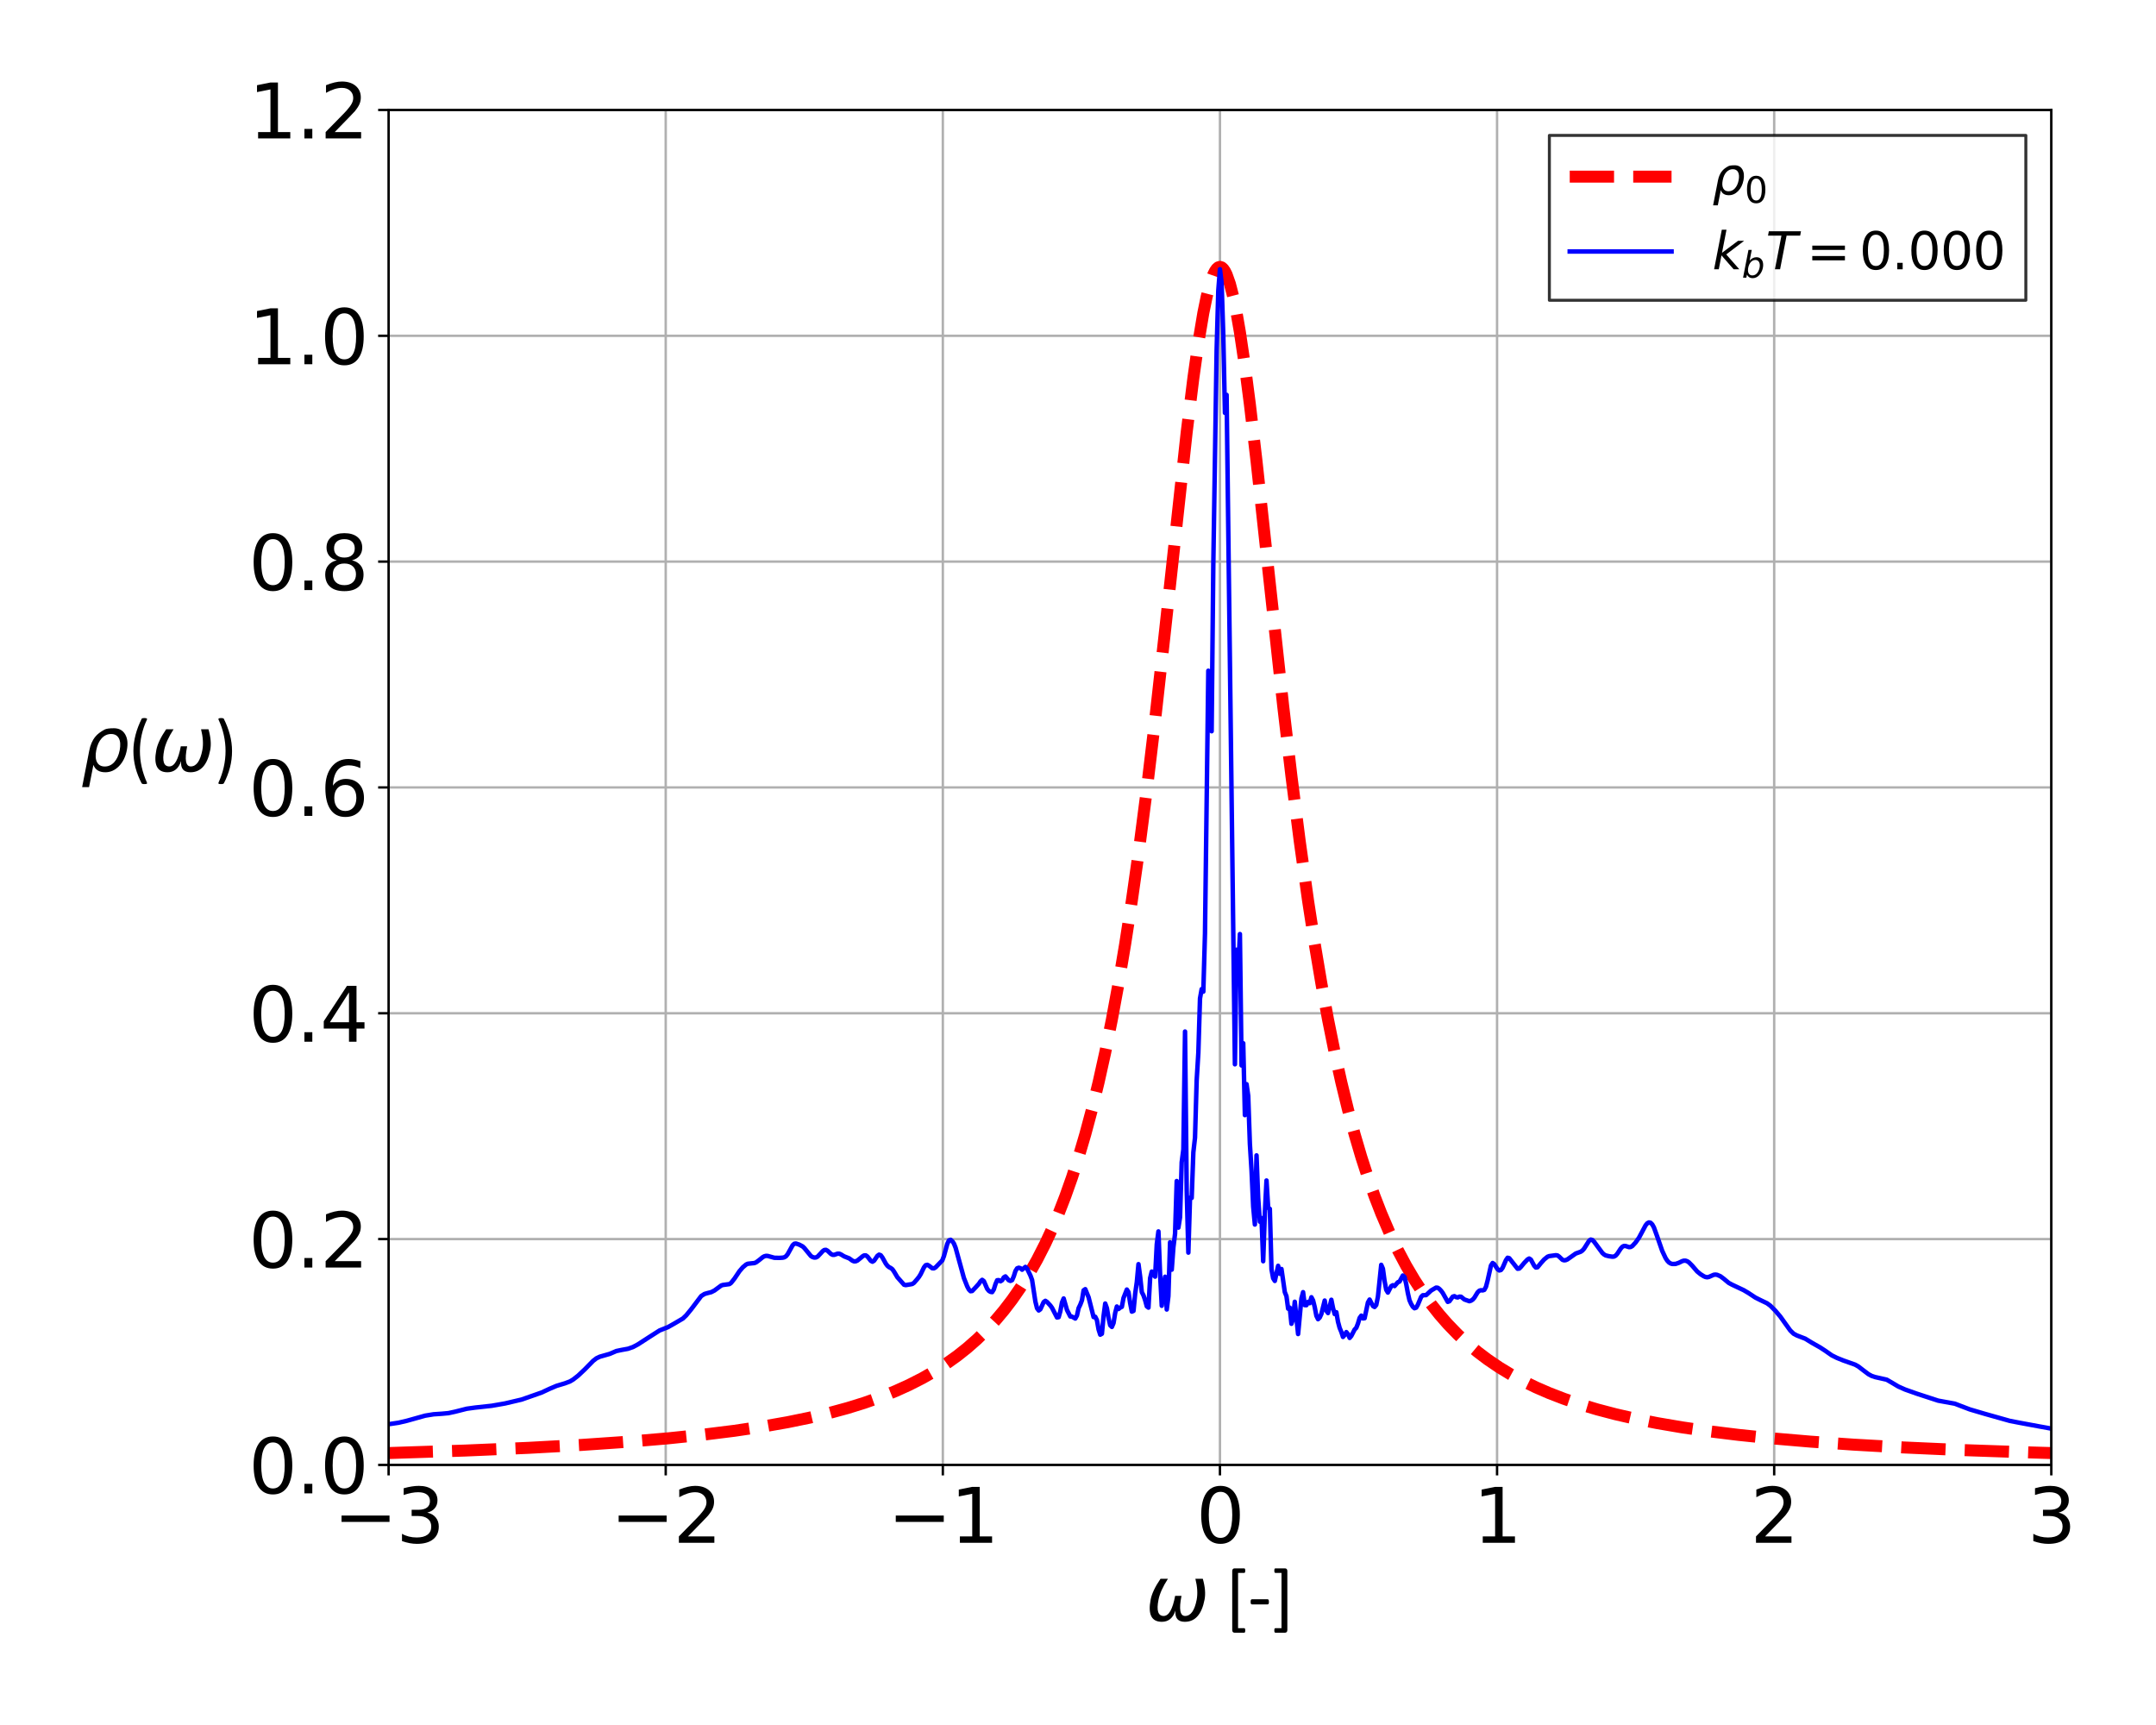 <?xml version="1.0" encoding="utf-8" standalone="no"?>
<!DOCTYPE svg PUBLIC "-//W3C//DTD SVG 1.1//EN"
  "http://www.w3.org/Graphics/SVG/1.1/DTD/svg11.dtd">
<svg xmlns:xlink="http://www.w3.org/1999/xlink" width="720pt" height="576pt" viewBox="0 0 720 576" xmlns="http://www.w3.org/2000/svg" version="1.1">
 <defs>
  <style type="text/css">*{stroke-linejoin: round; stroke-linecap: butt}</style>
 </defs>
 <g id="figure_1">
  <g id="patch_1">
   <path d="M 0 576 
L 720 576 
L 720 0 
L 0 0 
z
" style="fill: #ffffff"/>
  </g>
  <g id="axes_1">
   <g id="patch_2">
    <path d="M 129.775 489.152 
L 685.035 489.152 
L 685.035 36.72 
L 129.775 36.72 
z
" style="fill: #ffffff"/>
   </g>
   <g id="matplotlib.axis_1">
    <g id="xtick_1">
     <g id="line2d_1">
      <path d="M 129.775 489.152 
L 129.775 36.72 
" clip-path="url(#pde9be2db35)" style="fill: none; stroke: #b0b0b0; stroke-width: 0.8; stroke-linecap: square"/>
     </g>
     <g id="line2d_2">
      <defs>
       <path id="m86caca1e84" d="M 0 0 
L 0 3.5 
" style="stroke: #000000; stroke-width: 0.8"/>
      </defs>
      <g>
       <use xlink:href="#m86caca1e84" x="129.775" y="489.152" style="stroke: #000000; stroke-width: 0.8"/>
      </g>
     </g>
     <g id="text_1">
      <!-- −3 -->
      <g transform="translate(111.347 515.149) scale(0.25 -0.25)">
       <defs>
        <path id="DejaVuSans-2212" d="M 678 2272 
L 4684 2272 
L 4684 1741 
L 678 1741 
L 678 2272 
z
" transform="scale(0.016)"/>
        <path id="DejaVuSans-33" d="M 2597 2516 
Q 3050 2419 3304 2112 
Q 3559 1806 3559 1356 
Q 3559 666 3084 287 
Q 2609 -91 1734 -91 
Q 1441 -91 1130 -33 
Q 819 25 488 141 
L 488 750 
Q 750 597 1062 519 
Q 1375 441 1716 441 
Q 2309 441 2620 675 
Q 2931 909 2931 1356 
Q 2931 1769 2642 2001 
Q 2353 2234 1838 2234 
L 1294 2234 
L 1294 2753 
L 1863 2753 
Q 2328 2753 2575 2939 
Q 2822 3125 2822 3475 
Q 2822 3834 2567 4026 
Q 2313 4219 1838 4219 
Q 1578 4219 1281 4162 
Q 984 4106 628 3988 
L 628 4550 
Q 988 4650 1302 4700 
Q 1616 4750 1894 4750 
Q 2613 4750 3031 4423 
Q 3450 4097 3450 3541 
Q 3450 3153 3228 2886 
Q 3006 2619 2597 2516 
z
" transform="scale(0.016)"/>
       </defs>
       <use xlink:href="#DejaVuSans-2212"/>
       <use xlink:href="#DejaVuSans-33" x="83.789"/>
      </g>
     </g>
    </g>
    <g id="xtick_2">
     <g id="line2d_3">
      <path d="M 222.318 489.152 
L 222.318 36.72 
" clip-path="url(#pde9be2db35)" style="fill: none; stroke: #b0b0b0; stroke-width: 0.8; stroke-linecap: square"/>
     </g>
     <g id="line2d_4">
      <g>
       <use xlink:href="#m86caca1e84" x="222.318" y="489.152" style="stroke: #000000; stroke-width: 0.8"/>
      </g>
     </g>
     <g id="text_2">
      <!-- −2 -->
      <g transform="translate(203.891 515.149) scale(0.25 -0.25)">
       <defs>
        <path id="DejaVuSans-32" d="M 1228 531 
L 3431 531 
L 3431 0 
L 469 0 
L 469 531 
Q 828 903 1448 1529 
Q 2069 2156 2228 2338 
Q 2531 2678 2651 2914 
Q 2772 3150 2772 3378 
Q 2772 3750 2511 3984 
Q 2250 4219 1831 4219 
Q 1534 4219 1204 4116 
Q 875 4013 500 3803 
L 500 4441 
Q 881 4594 1212 4672 
Q 1544 4750 1819 4750 
Q 2544 4750 2975 4387 
Q 3406 4025 3406 3419 
Q 3406 3131 3298 2873 
Q 3191 2616 2906 2266 
Q 2828 2175 2409 1742 
Q 1991 1309 1228 531 
z
" transform="scale(0.016)"/>
       </defs>
       <use xlink:href="#DejaVuSans-2212"/>
       <use xlink:href="#DejaVuSans-32" x="83.789"/>
      </g>
     </g>
    </g>
    <g id="xtick_3">
     <g id="line2d_5">
      <path d="M 314.862 489.152 
L 314.862 36.72 
" clip-path="url(#pde9be2db35)" style="fill: none; stroke: #b0b0b0; stroke-width: 0.8; stroke-linecap: square"/>
     </g>
     <g id="line2d_6">
      <g>
       <use xlink:href="#m86caca1e84" x="314.862" y="489.152" style="stroke: #000000; stroke-width: 0.8"/>
      </g>
     </g>
     <g id="text_3">
      <!-- −1 -->
      <g transform="translate(296.434 515.149) scale(0.25 -0.25)">
       <defs>
        <path id="DejaVuSans-31" d="M 794 531 
L 1825 531 
L 1825 4091 
L 703 3866 
L 703 4441 
L 1819 4666 
L 2450 4666 
L 2450 531 
L 3481 531 
L 3481 0 
L 794 0 
L 794 531 
z
" transform="scale(0.016)"/>
       </defs>
       <use xlink:href="#DejaVuSans-2212"/>
       <use xlink:href="#DejaVuSans-31" x="83.789"/>
      </g>
     </g>
    </g>
    <g id="xtick_4">
     <g id="line2d_7">
      <path d="M 407.405 489.152 
L 407.405 36.72 
" clip-path="url(#pde9be2db35)" style="fill: none; stroke: #b0b0b0; stroke-width: 0.8; stroke-linecap: square"/>
     </g>
     <g id="line2d_8">
      <g>
       <use xlink:href="#m86caca1e84" x="407.405" y="489.152" style="stroke: #000000; stroke-width: 0.8"/>
      </g>
     </g>
     <g id="text_4">
      <!-- 0 -->
      <g transform="translate(399.452 515.149) scale(0.25 -0.25)">
       <defs>
        <path id="DejaVuSans-30" d="M 2034 4250 
Q 1547 4250 1301 3770 
Q 1056 3291 1056 2328 
Q 1056 1369 1301 889 
Q 1547 409 2034 409 
Q 2525 409 2770 889 
Q 3016 1369 3016 2328 
Q 3016 3291 2770 3770 
Q 2525 4250 2034 4250 
z
M 2034 4750 
Q 2819 4750 3233 4129 
Q 3647 3509 3647 2328 
Q 3647 1150 3233 529 
Q 2819 -91 2034 -91 
Q 1250 -91 836 529 
Q 422 1150 422 2328 
Q 422 3509 836 4129 
Q 1250 4750 2034 4750 
z
" transform="scale(0.016)"/>
       </defs>
       <use xlink:href="#DejaVuSans-30"/>
      </g>
     </g>
    </g>
    <g id="xtick_5">
     <g id="line2d_9">
      <path d="M 499.948 489.152 
L 499.948 36.72 
" clip-path="url(#pde9be2db35)" style="fill: none; stroke: #b0b0b0; stroke-width: 0.8; stroke-linecap: square"/>
     </g>
     <g id="line2d_10">
      <g>
       <use xlink:href="#m86caca1e84" x="499.948" y="489.152" style="stroke: #000000; stroke-width: 0.8"/>
      </g>
     </g>
     <g id="text_5">
      <!-- 1 -->
      <g transform="translate(491.995 515.149) scale(0.25 -0.25)">
       <use xlink:href="#DejaVuSans-31"/>
      </g>
     </g>
    </g>
    <g id="xtick_6">
     <g id="line2d_11">
      <path d="M 592.492 489.152 
L 592.492 36.72 
" clip-path="url(#pde9be2db35)" style="fill: none; stroke: #b0b0b0; stroke-width: 0.8; stroke-linecap: square"/>
     </g>
     <g id="line2d_12">
      <g>
       <use xlink:href="#m86caca1e84" x="592.492" y="489.152" style="stroke: #000000; stroke-width: 0.8"/>
      </g>
     </g>
     <g id="text_6">
      <!-- 2 -->
      <g transform="translate(584.539 515.149) scale(0.25 -0.25)">
       <use xlink:href="#DejaVuSans-32"/>
      </g>
     </g>
    </g>
    <g id="xtick_7">
     <g id="line2d_13">
      <path d="M 685.035 489.152 
L 685.035 36.72 
" clip-path="url(#pde9be2db35)" style="fill: none; stroke: #b0b0b0; stroke-width: 0.8; stroke-linecap: square"/>
     </g>
     <g id="line2d_14">
      <g>
       <use xlink:href="#m86caca1e84" x="685.035" y="489.152" style="stroke: #000000; stroke-width: 0.8"/>
      </g>
     </g>
     <g id="text_7">
      <!-- 3 -->
      <g transform="translate(677.082 515.149) scale(0.25 -0.25)">
       <use xlink:href="#DejaVuSans-33"/>
      </g>
     </g>
    </g>
    <g id="text_8">
     <!-- $\omega$ [-] -->
     <g transform="translate(382.53 541.352) scale(0.25 -0.25)">
      <defs>
       <path id="DejaVuSans-Oblique-3c9" d="M 1369 -91 
Q 72 -91 434 1766 
Q 575 2500 1256 3500 
L 1875 3500 
Q 1231 2500 1088 1750 
Q 819 397 1519 397 
Q 2166 397 2478 2078 
L 3009 2078 
Q 2669 388 3316 397 
Q 4013 403 4275 1750 
Q 4419 2500 4169 3500 
L 4788 3500 
Q 5075 2500 4934 1766 
Q 4578 -94 3278 -91 
Q 2428 -88 2503 844 
Q 2194 -91 1369 -91 
z
" transform="scale(0.016)"/>
       <path id="Calibri-20" transform="scale(0.016)"/>
       <path id="Calibri-5b" d="M 1684 -813 
Q 1684 -916 1661 -958 
Q 1638 -1000 1594 -1000 
L 794 -1000 
Q 756 -1000 722 -989 
Q 688 -978 659 -953 
Q 631 -928 614 -886 
Q 597 -844 597 -781 
L 597 4153 
Q 597 4213 614 4255 
Q 631 4297 659 4323 
Q 688 4350 722 4361 
Q 756 4372 794 4372 
L 1594 4372 
Q 1613 4372 1630 4362 
Q 1647 4353 1659 4328 
Q 1672 4303 1678 4267 
Q 1684 4231 1684 4178 
Q 1684 4078 1661 4034 
Q 1638 3991 1594 3991 
L 1084 3991 
L 1084 -622 
L 1594 -622 
Q 1613 -622 1630 -631 
Q 1647 -641 1659 -664 
Q 1672 -688 1678 -723 
Q 1684 -759 1684 -813 
z
" transform="scale(0.016)"/>
       <path id="Calibri-2d" d="M 1744 1578 
Q 1744 1456 1716 1409 
Q 1688 1363 1634 1363 
L 328 1363 
Q 272 1363 244 1411 
Q 216 1459 216 1578 
Q 216 1697 244 1744 
Q 272 1791 328 1791 
L 1634 1791 
Q 1659 1791 1679 1781 
Q 1700 1772 1714 1745 
Q 1728 1719 1736 1678 
Q 1744 1638 1744 1578 
z
" transform="scale(0.016)"/>
       <path id="Calibri-5d" d="M 1369 -781 
Q 1369 -844 1351 -886 
Q 1334 -928 1306 -953 
Q 1278 -978 1242 -989 
Q 1206 -1000 1169 -1000 
L 372 -1000 
Q 328 -1000 304 -958 
Q 281 -916 281 -813 
Q 281 -759 286 -723 
Q 291 -688 303 -664 
Q 316 -641 333 -631 
Q 350 -622 372 -622 
L 881 -622 
L 881 3991 
L 372 3991 
Q 328 3991 304 4034 
Q 281 4078 281 4178 
Q 281 4231 286 4267 
Q 291 4303 303 4328 
Q 316 4353 333 4362 
Q 350 4372 372 4372 
L 1169 4372 
Q 1206 4372 1242 4361 
Q 1278 4350 1306 4323 
Q 1334 4297 1351 4255 
Q 1369 4213 1369 4153 
L 1369 -781 
z
" transform="scale(0.016)"/>
      </defs>
      <use xlink:href="#DejaVuSans-Oblique-3c9" transform="translate(0 0.688)"/>
      <use xlink:href="#Calibri-20" transform="translate(83.74 0.688)"/>
      <use xlink:href="#Calibri-5b" transform="translate(106.348 0.688)"/>
      <use xlink:href="#Calibri-2d" transform="translate(137.012 0.688)"/>
      <use xlink:href="#Calibri-5d" transform="translate(167.627 0.688)"/>
     </g>
    </g>
   </g>
   <g id="matplotlib.axis_2">
    <g id="ytick_1">
     <g id="line2d_15">
      <path d="M 129.775 489.152 
L 685.035 489.152 
" clip-path="url(#pde9be2db35)" style="fill: none; stroke: #b0b0b0; stroke-width: 0.8; stroke-linecap: square"/>
     </g>
     <g id="line2d_16">
      <defs>
       <path id="ma305c676fa" d="M 0 0 
L -3.5 0 
" style="stroke: #000000; stroke-width: 0.8"/>
      </defs>
      <g>
       <use xlink:href="#ma305c676fa" x="129.775" y="489.152" style="stroke: #000000; stroke-width: 0.8"/>
      </g>
     </g>
     <g id="text_9">
      <!-- 0.0 -->
      <g transform="translate(83.017 498.651) scale(0.25 -0.25)">
       <defs>
        <path id="DejaVuSans-2e" d="M 684 794 
L 1344 794 
L 1344 0 
L 684 0 
L 684 794 
z
" transform="scale(0.016)"/>
       </defs>
       <use xlink:href="#DejaVuSans-30"/>
       <use xlink:href="#DejaVuSans-2e" x="63.623"/>
       <use xlink:href="#DejaVuSans-30" x="95.41"/>
      </g>
     </g>
    </g>
    <g id="ytick_2">
     <g id="line2d_17">
      <path d="M 129.775 413.747 
L 685.035 413.747 
" clip-path="url(#pde9be2db35)" style="fill: none; stroke: #b0b0b0; stroke-width: 0.8; stroke-linecap: square"/>
     </g>
     <g id="line2d_18">
      <g>
       <use xlink:href="#ma305c676fa" x="129.775" y="413.747" style="stroke: #000000; stroke-width: 0.8"/>
      </g>
     </g>
     <g id="text_10">
      <!-- 0.2 -->
      <g transform="translate(83.017 423.245) scale(0.25 -0.25)">
       <use xlink:href="#DejaVuSans-30"/>
       <use xlink:href="#DejaVuSans-2e" x="63.623"/>
       <use xlink:href="#DejaVuSans-32" x="95.41"/>
      </g>
     </g>
    </g>
    <g id="ytick_3">
     <g id="line2d_19">
      <path d="M 129.775 338.342 
L 685.035 338.342 
" clip-path="url(#pde9be2db35)" style="fill: none; stroke: #b0b0b0; stroke-width: 0.8; stroke-linecap: square"/>
     </g>
     <g id="line2d_20">
      <g>
       <use xlink:href="#ma305c676fa" x="129.775" y="338.342" style="stroke: #000000; stroke-width: 0.8"/>
      </g>
     </g>
     <g id="text_11">
      <!-- 0.4 -->
      <g transform="translate(83.017 347.84) scale(0.25 -0.25)">
       <defs>
        <path id="DejaVuSans-34" d="M 2419 4116 
L 825 1625 
L 2419 1625 
L 2419 4116 
z
M 2253 4666 
L 3047 4666 
L 3047 1625 
L 3713 1625 
L 3713 1100 
L 3047 1100 
L 3047 0 
L 2419 0 
L 2419 1100 
L 313 1100 
L 313 1709 
L 2253 4666 
z
" transform="scale(0.016)"/>
       </defs>
       <use xlink:href="#DejaVuSans-30"/>
       <use xlink:href="#DejaVuSans-2e" x="63.623"/>
       <use xlink:href="#DejaVuSans-34" x="95.41"/>
      </g>
     </g>
    </g>
    <g id="ytick_4">
     <g id="line2d_21">
      <path d="M 129.775 262.936 
L 685.035 262.936 
" clip-path="url(#pde9be2db35)" style="fill: none; stroke: #b0b0b0; stroke-width: 0.8; stroke-linecap: square"/>
     </g>
     <g id="line2d_22">
      <g>
       <use xlink:href="#ma305c676fa" x="129.775" y="262.936" style="stroke: #000000; stroke-width: 0.8"/>
      </g>
     </g>
     <g id="text_12">
      <!-- 0.6 -->
      <g transform="translate(83.017 272.434) scale(0.25 -0.25)">
       <defs>
        <path id="DejaVuSans-36" d="M 2113 2584 
Q 1688 2584 1439 2293 
Q 1191 2003 1191 1497 
Q 1191 994 1439 701 
Q 1688 409 2113 409 
Q 2538 409 2786 701 
Q 3034 994 3034 1497 
Q 3034 2003 2786 2293 
Q 2538 2584 2113 2584 
z
M 3366 4563 
L 3366 3988 
Q 3128 4100 2886 4159 
Q 2644 4219 2406 4219 
Q 1781 4219 1451 3797 
Q 1122 3375 1075 2522 
Q 1259 2794 1537 2939 
Q 1816 3084 2150 3084 
Q 2853 3084 3261 2657 
Q 3669 2231 3669 1497 
Q 3669 778 3244 343 
Q 2819 -91 2113 -91 
Q 1303 -91 875 529 
Q 447 1150 447 2328 
Q 447 3434 972 4092 
Q 1497 4750 2381 4750 
Q 2619 4750 2861 4703 
Q 3103 4656 3366 4563 
z
" transform="scale(0.016)"/>
       </defs>
       <use xlink:href="#DejaVuSans-30"/>
       <use xlink:href="#DejaVuSans-2e" x="63.623"/>
       <use xlink:href="#DejaVuSans-36" x="95.41"/>
      </g>
     </g>
    </g>
    <g id="ytick_5">
     <g id="line2d_23">
      <path d="M 129.775 187.531 
L 685.035 187.531 
" clip-path="url(#pde9be2db35)" style="fill: none; stroke: #b0b0b0; stroke-width: 0.8; stroke-linecap: square"/>
     </g>
     <g id="line2d_24">
      <g>
       <use xlink:href="#ma305c676fa" x="129.775" y="187.531" style="stroke: #000000; stroke-width: 0.8"/>
      </g>
     </g>
     <g id="text_13">
      <!-- 0.8 -->
      <g transform="translate(83.017 197.029) scale(0.25 -0.25)">
       <defs>
        <path id="DejaVuSans-38" d="M 2034 2216 
Q 1584 2216 1326 1975 
Q 1069 1734 1069 1313 
Q 1069 891 1326 650 
Q 1584 409 2034 409 
Q 2484 409 2743 651 
Q 3003 894 3003 1313 
Q 3003 1734 2745 1975 
Q 2488 2216 2034 2216 
z
M 1403 2484 
Q 997 2584 770 2862 
Q 544 3141 544 3541 
Q 544 4100 942 4425 
Q 1341 4750 2034 4750 
Q 2731 4750 3128 4425 
Q 3525 4100 3525 3541 
Q 3525 3141 3298 2862 
Q 3072 2584 2669 2484 
Q 3125 2378 3379 2068 
Q 3634 1759 3634 1313 
Q 3634 634 3220 271 
Q 2806 -91 2034 -91 
Q 1263 -91 848 271 
Q 434 634 434 1313 
Q 434 1759 690 2068 
Q 947 2378 1403 2484 
z
M 1172 3481 
Q 1172 3119 1398 2916 
Q 1625 2713 2034 2713 
Q 2441 2713 2670 2916 
Q 2900 3119 2900 3481 
Q 2900 3844 2670 4047 
Q 2441 4250 2034 4250 
Q 1625 4250 1398 4047 
Q 1172 3844 1172 3481 
z
" transform="scale(0.016)"/>
       </defs>
       <use xlink:href="#DejaVuSans-30"/>
       <use xlink:href="#DejaVuSans-2e" x="63.623"/>
       <use xlink:href="#DejaVuSans-38" x="95.41"/>
      </g>
     </g>
    </g>
    <g id="ytick_6">
     <g id="line2d_25">
      <path d="M 129.775 112.125 
L 685.035 112.125 
" clip-path="url(#pde9be2db35)" style="fill: none; stroke: #b0b0b0; stroke-width: 0.8; stroke-linecap: square"/>
     </g>
     <g id="line2d_26">
      <g>
       <use xlink:href="#ma305c676fa" x="129.775" y="112.125" style="stroke: #000000; stroke-width: 0.8"/>
      </g>
     </g>
     <g id="text_14">
      <!-- 1.0 -->
      <g transform="translate(83.017 121.623) scale(0.25 -0.25)">
       <use xlink:href="#DejaVuSans-31"/>
       <use xlink:href="#DejaVuSans-2e" x="63.623"/>
       <use xlink:href="#DejaVuSans-30" x="95.41"/>
      </g>
     </g>
    </g>
    <g id="ytick_7">
     <g id="line2d_27">
      <path d="M 129.775 36.72 
L 685.035 36.72 
" clip-path="url(#pde9be2db35)" style="fill: none; stroke: #b0b0b0; stroke-width: 0.8; stroke-linecap: square"/>
     </g>
     <g id="line2d_28">
      <g>
       <use xlink:href="#ma305c676fa" x="129.775" y="36.72" style="stroke: #000000; stroke-width: 0.8"/>
      </g>
     </g>
     <g id="text_15">
      <!-- 1.2 -->
      <g transform="translate(83.017 46.218) scale(0.25 -0.25)">
       <use xlink:href="#DejaVuSans-31"/>
       <use xlink:href="#DejaVuSans-2e" x="63.623"/>
       <use xlink:href="#DejaVuSans-32" x="95.41"/>
      </g>
     </g>
    </g>
    <g id="text_16">
     <!-- $\rho$($\omega$) -->
     <g transform="translate(27.017 257.686) scale(0.25 -0.25)">
      <defs>
       <path id="DejaVuSans-Oblique-3c1" d="M 1203 2875 
Q 1453 3194 1981 3475 
Q 2188 3584 2756 3584 
Q 3394 3584 3694 3078 
Q 3994 2572 3834 1747 
Q 3672 922 3175 415 
Q 2678 -91 2041 -91 
Q 1656 -91 1409 63 
Q 1163 213 1044 525 
L 681 -1331 
L 103 -1331 
L 697 1716 
Q 838 2438 1203 2875 
z
M 3238 1747 
Q 3359 2381 3169 2744 
Q 2978 3103 2522 3103 
Q 2066 3103 1734 2744 
Q 1403 2381 1281 1747 
Q 1156 1113 1347 750 
Q 1538 391 1994 391 
Q 2450 391 2781 750 
Q 3113 1113 3238 1747 
z
" transform="scale(0.016)"/>
       <path id="Calibri-28" d="M 1547 4306 
Q 1250 3678 1104 3017 
Q 959 2356 959 1688 
Q 959 1016 1107 356 
Q 1256 -303 1541 -938 
Q 1556 -975 1557 -1001 
Q 1559 -1028 1537 -1045 
Q 1516 -1063 1470 -1070 
Q 1425 -1078 1347 -1078 
Q 1291 -1078 1250 -1075 
Q 1209 -1072 1179 -1062 
Q 1150 -1053 1131 -1040 
Q 1113 -1028 1103 -1013 
Q 934 -694 806 -367 
Q 678 -41 590 296 
Q 503 634 459 979 
Q 416 1325 416 1678 
Q 416 2031 464 2375 
Q 513 2719 602 3058 
Q 691 3397 819 3725 
Q 947 4053 1106 4375 
Q 1109 4388 1123 4397 
Q 1138 4406 1163 4415 
Q 1188 4425 1231 4429 
Q 1275 4434 1344 4434 
Q 1416 4434 1459 4425 
Q 1503 4416 1528 4400 
Q 1553 4384 1556 4359 
Q 1559 4334 1547 4306 
z
" transform="scale(0.016)"/>
       <path id="Calibri-29" d="M 1522 1678 
Q 1522 1325 1478 979 
Q 1434 634 1346 296 
Q 1259 -41 1132 -367 
Q 1006 -694 838 -1013 
Q 828 -1028 809 -1040 
Q 791 -1053 761 -1062 
Q 731 -1072 690 -1075 
Q 650 -1078 594 -1078 
Q 513 -1078 467 -1070 
Q 422 -1063 401 -1045 
Q 381 -1028 382 -1001 
Q 384 -975 400 -938 
Q 688 -306 834 355 
Q 981 1016 981 1688 
Q 981 2356 834 3017 
Q 688 3678 394 4306 
Q 381 4334 384 4359 
Q 388 4384 413 4400 
Q 438 4416 481 4425 
Q 525 4434 597 4434 
Q 663 4434 706 4429 
Q 750 4425 776 4415 
Q 803 4406 815 4397 
Q 828 4388 834 4375 
Q 1156 3734 1339 3057 
Q 1522 2381 1522 1678 
z
" transform="scale(0.016)"/>
      </defs>
      <use xlink:href="#DejaVuSans-Oblique-3c1" transform="translate(0 0.719)"/>
      <use xlink:href="#Calibri-28" transform="translate(63.477 0.719)"/>
      <use xlink:href="#DejaVuSans-Oblique-3c9" transform="translate(93.799 0.719)"/>
      <use xlink:href="#Calibri-29" transform="translate(177.539 0.719)"/>
     </g>
    </g>
   </g>
   <g id="line2d_29">
    <path d="M 129.775 485.192 
L 155.317 484.359 
L 176.417 483.456 
L 194.185 482.483 
L 209.733 481.414 
L 223.059 480.28 
L 234.719 479.073 
L 245.269 477.757 
L 254.709 476.351 
L 263.038 474.886 
L 270.256 473.405 
L 276.919 471.827 
L 283.027 470.167 
L 288.579 468.445 
L 294.132 466.483 
L 299.129 464.474 
L 303.571 462.461 
L 308.014 460.199 
L 311.9 457.981 
L 315.787 455.508 
L 319.674 452.738 
L 323.006 450.092 
L 326.337 447.16 
L 329.669 443.899 
L 332.445 440.897 
L 335.221 437.601 
L 337.998 433.975 
L 340.774 429.975 
L 343.55 425.553 
L 346.326 420.653 
L 349.103 415.208 
L 351.324 410.411 
L 353.545 405.174 
L 355.766 399.45 
L 357.987 393.183 
L 360.208 386.315 
L 362.429 378.779 
L 364.65 370.503 
L 366.871 361.41 
L 369.092 351.417 
L 371.313 340.439 
L 373.534 328.391 
L 375.755 315.193 
L 377.976 300.775 
L 380.197 285.093 
L 382.974 263.703 
L 385.75 240.434 
L 389.082 210.497 
L 396.3 144.292 
L 398.521 126.273 
L 400.187 114.445 
L 401.852 104.5 
L 402.963 99.1 
L 404.074 94.793 
L 405.184 91.658 
L 405.739 90.549 
L 406.295 89.753 
L 406.85 89.274 
L 407.405 89.114 
L 407.96 89.274 
L 408.516 89.753 
L 409.071 90.549 
L 409.626 91.658 
L 410.737 94.793 
L 411.847 99.1 
L 412.958 104.5 
L 414.068 110.902 
L 415.734 122.145 
L 417.4 135.011 
L 419.621 154 
L 423.508 189.812 
L 428.505 235.579 
L 431.281 259.193 
L 434.058 280.973 
L 436.834 300.775 
L 439.055 315.193 
L 441.276 328.391 
L 443.497 340.439 
L 445.718 351.417 
L 447.939 361.41 
L 450.16 370.503 
L 452.381 378.779 
L 454.602 386.315 
L 456.823 393.183 
L 459.044 399.45 
L 461.265 405.174 
L 464.042 411.65 
L 466.818 417.456 
L 469.594 422.674 
L 472.37 427.376 
L 475.147 431.623 
L 477.923 435.468 
L 480.699 438.957 
L 483.476 442.131 
L 486.807 445.573 
L 490.139 448.664 
L 493.47 451.449 
L 496.802 453.964 
L 500.689 456.602 
L 504.576 458.961 
L 508.462 461.079 
L 512.904 463.243 
L 517.347 465.172 
L 522.344 467.099 
L 527.896 468.985 
L 533.449 470.642 
L 539.557 472.243 
L 546.22 473.766 
L 553.438 475.198 
L 561.767 476.617 
L 570.651 477.907 
L 580.646 479.136 
L 591.751 480.28 
L 604.522 481.371 
L 618.959 482.38 
L 635.617 483.318 
L 655.051 484.187 
L 678.372 484.997 
L 685.035 485.192 
L 685.035 485.192 
" clip-path="url(#pde9be2db35)" style="fill: none; stroke-dasharray: 14.8,6.4; stroke-dashoffset: 0; stroke: #ff0000; stroke-width: 4"/>
   </g>
   <g id="line2d_30">
    <path d="M 129.775 475.563 
L 133.107 475.065 
L 135.883 474.416 
L 141.991 472.707 
L 144.767 472.254 
L 147.543 472.068 
L 149.765 471.862 
L 151.986 471.38 
L 155.872 470.395 
L 158.649 470.013 
L 164.201 469.409 
L 168.643 468.635 
L 174.196 467.33 
L 180.859 464.991 
L 183.635 463.697 
L 185.856 462.756 
L 188.633 461.922 
L 190.298 461.298 
L 191.409 460.642 
L 193.075 459.341 
L 195.296 457.248 
L 198.072 454.417 
L 199.183 453.557 
L 200.293 453.027 
L 203.625 452.078 
L 205.846 451.124 
L 207.512 450.775 
L 209.733 450.37 
L 211.398 449.788 
L 213.064 448.892 
L 216.951 446.375 
L 220.283 444.252 
L 221.948 443.592 
L 223.059 443.153 
L 225.28 441.897 
L 228.056 440.266 
L 229.167 439.206 
L 230.832 437.178 
L 234.164 432.776 
L 235.275 432.069 
L 236.385 431.749 
L 237.496 431.476 
L 238.606 430.909 
L 240.827 429.263 
L 241.382 429.075 
L 243.603 428.775 
L 244.159 428.364 
L 245.269 426.957 
L 246.935 424.48 
L 248.046 423.186 
L 249.156 422.253 
L 249.711 421.991 
L 250.822 421.864 
L 251.932 421.752 
L 252.488 421.524 
L 253.598 420.7 
L 254.709 419.789 
L 255.264 419.488 
L 255.819 419.348 
L 256.374 419.373 
L 258.595 419.986 
L 260.261 420.024 
L 261.372 419.954 
L 261.927 419.83 
L 262.482 419.485 
L 263.038 418.799 
L 264.703 415.795 
L 265.259 415.303 
L 265.814 415.222 
L 266.924 415.603 
L 268.035 416.195 
L 268.59 416.705 
L 270.811 419.407 
L 271.366 419.747 
L 271.922 419.914 
L 272.477 419.883 
L 273.032 419.605 
L 274.143 418.434 
L 274.698 417.812 
L 275.253 417.402 
L 275.808 417.338 
L 276.364 417.64 
L 277.474 418.693 
L 278.03 418.998 
L 278.585 419.007 
L 279.695 418.621 
L 280.251 418.615 
L 280.806 418.846 
L 281.916 419.518 
L 283.582 420.179 
L 284.693 420.974 
L 285.248 421.193 
L 285.803 421.154 
L 286.358 420.896 
L 287.469 420.001 
L 288.024 419.523 
L 288.579 419.196 
L 289.135 419.188 
L 289.69 419.586 
L 290.801 421.001 
L 291.356 421.299 
L 291.911 420.964 
L 293.022 419.335 
L 293.577 418.939 
L 294.132 419.155 
L 294.687 419.904 
L 295.798 421.911 
L 296.353 422.659 
L 296.908 423.118 
L 297.464 423.402 
L 298.019 423.819 
L 298.574 424.618 
L 299.685 426.488 
L 301.906 428.985 
L 302.461 429.114 
L 304.127 428.844 
L 304.682 428.728 
L 305.237 428.348 
L 306.348 427.071 
L 306.903 426.363 
L 307.458 425.471 
L 308.569 423.178 
L 309.124 422.477 
L 309.679 422.342 
L 310.235 422.631 
L 311.345 423.497 
L 311.9 423.512 
L 312.456 423.185 
L 314.677 420.874 
L 315.232 419.419 
L 316.342 415.374 
L 316.898 414.187 
L 317.453 413.974 
L 318.008 414.437 
L 318.563 415.235 
L 319.119 416.619 
L 321.895 426.734 
L 323.006 429.54 
L 323.561 430.589 
L 324.116 431.153 
L 324.671 431.075 
L 325.782 429.909 
L 326.892 428.684 
L 327.448 427.847 
L 328.003 427.356 
L 328.558 427.781 
L 329.669 430.341 
L 330.224 431.029 
L 330.779 431.367 
L 331.334 431.453 
L 331.89 430.544 
L 332.445 428.769 
L 333 427.494 
L 333.556 427.449 
L 334.111 427.841 
L 334.666 427.495 
L 335.221 426.534 
L 335.777 426.209 
L 336.887 427.511 
L 337.442 427.71 
L 337.998 427.453 
L 338.553 426.183 
L 339.108 424.416 
L 339.663 423.518 
L 340.219 423.312 
L 340.774 423.472 
L 341.329 423.974 
L 342.44 423.037 
L 342.995 423.612 
L 344.105 425.896 
L 344.661 427.382 
L 345.771 434.63 
L 346.326 436.852 
L 346.882 437.582 
L 347.437 437.184 
L 348.548 434.75 
L 349.103 434.367 
L 349.658 434.736 
L 350.769 435.927 
L 351.324 436.696 
L 352.99 439.923 
L 353.545 439.815 
L 354.1 437.841 
L 354.655 434.906 
L 355.211 433.577 
L 356.321 437.421 
L 357.432 439.593 
L 357.987 439.632 
L 359.097 440.273 
L 359.653 439.267 
L 360.208 436.784 
L 360.763 435.643 
L 361.319 434.181 
L 361.874 430.85 
L 362.429 430.468 
L 363.54 433.186 
L 365.205 439.786 
L 365.761 439.686 
L 366.316 440.803 
L 366.871 443.924 
L 367.426 445.666 
L 367.982 445.354 
L 368.537 439.489 
L 369.092 435.259 
L 369.647 436.797 
L 370.203 440.099 
L 370.758 442.534 
L 371.313 443.08 
L 371.868 441.779 
L 372.424 438.368 
L 372.979 436.258 
L 373.534 437.094 
L 374.089 436.633 
L 374.645 436.367 
L 375.2 433.415 
L 376.311 430.597 
L 376.866 431.461 
L 377.421 435.134 
L 377.976 437.97 
L 378.532 437.733 
L 379.087 432.032 
L 379.642 428.079 
L 380.197 422.117 
L 380.753 426.282 
L 381.308 431.451 
L 381.863 432.54 
L 382.418 434.143 
L 382.974 436.2 
L 383.529 436.629 
L 384.084 426.805 
L 384.639 424.595 
L 385.195 425.221 
L 385.75 426.29 
L 386.305 415.52 
L 386.86 411.183 
L 387.416 425.502 
L 387.971 436.02 
L 388.526 430.219 
L 389.082 426.318 
L 389.637 437.262 
L 390.192 432.8 
L 390.747 414.82 
L 391.303 423.955 
L 391.858 416.483 
L 392.413 411.946 
L 392.968 394.364 
L 393.524 409.916 
L 394.079 406.453 
L 394.634 388.082 
L 395.189 383.8 
L 395.745 344.441 
L 396.3 397.444 
L 396.855 418.267 
L 397.41 399.927 
L 397.966 400.003 
L 398.521 384.769 
L 399.076 379.859 
L 399.631 360.666 
L 400.187 351.604 
L 400.742 333.409 
L 401.297 330.281 
L 401.852 331.12 
L 402.408 311.691 
L 403.518 223.965 
L 404.074 231.897 
L 404.629 244.169 
L 405.184 188.617 
L 406.295 116.964 
L 406.85 97.072 
L 407.405 89.905 
L 407.96 94.472 
L 408.516 111.757 
L 409.071 137.873 
L 409.626 131.849 
L 412.402 355.384 
L 412.958 317.128 
L 413.513 324.081 
L 414.068 311.893 
L 414.623 355.777 
L 415.179 348.345 
L 415.734 372.357 
L 416.289 362.02 
L 416.844 365.919 
L 417.4 381.971 
L 417.955 390.827 
L 418.51 402.937 
L 419.066 408.885 
L 419.621 385.797 
L 420.176 400.034 
L 420.731 407.945 
L 421.287 406.712 
L 421.842 421.14 
L 422.397 405.18 
L 422.952 394.185 
L 423.508 403.257 
L 424.063 403.649 
L 424.618 423.824 
L 425.173 426.832 
L 425.729 427.721 
L 426.839 422.675 
L 427.394 425.321 
L 427.95 423.73 
L 429.06 431.448 
L 429.615 432.82 
L 430.171 436.983 
L 430.726 436.641 
L 431.281 442.031 
L 431.837 440.347 
L 432.392 434.674 
L 433.502 445.45 
L 434.613 433.533 
L 435.168 431.472 
L 435.723 435.803 
L 436.279 435.822 
L 436.834 434.698 
L 437.389 435.149 
L 437.944 433.163 
L 438.5 434.224 
L 439.055 436.451 
L 439.61 439.369 
L 440.165 440.498 
L 440.721 439.948 
L 441.276 438.738 
L 442.386 434.271 
L 442.942 437.685 
L 443.497 438.442 
L 444.607 434.008 
L 445.163 436.766 
L 445.718 438.785 
L 446.273 438.159 
L 446.829 441.36 
L 447.384 443.426 
L 447.939 444.737 
L 448.494 446.423 
L 449.05 445.77 
L 449.605 444.798 
L 450.16 445.497 
L 450.715 446.755 
L 451.271 446.095 
L 452.381 443.95 
L 452.936 443.381 
L 453.492 441.948 
L 454.047 440.08 
L 454.602 439.308 
L 455.157 440.233 
L 455.713 440.173 
L 456.823 434.91 
L 457.378 433.937 
L 458.489 436.096 
L 459.044 436.414 
L 459.6 435.761 
L 460.155 433.031 
L 461.265 422.343 
L 461.821 423.631 
L 462.376 427.718 
L 462.931 430.678 
L 463.486 431.605 
L 464.597 429.462 
L 465.152 429.149 
L 465.707 429.44 
L 466.818 428.147 
L 467.373 427.936 
L 468.484 425.909 
L 469.039 426.383 
L 469.594 428.712 
L 470.149 431.757 
L 470.705 434.17 
L 471.26 435.412 
L 471.815 436.335 
L 472.37 436.835 
L 472.926 436.643 
L 473.481 435.684 
L 474.592 433.049 
L 475.147 432.503 
L 476.257 432.455 
L 477.923 430.92 
L 479.034 430.265 
L 479.589 429.948 
L 480.144 429.996 
L 480.699 430.406 
L 481.255 430.988 
L 481.81 431.737 
L 483.476 434.708 
L 484.031 434.507 
L 485.141 432.978 
L 485.697 432.806 
L 486.252 433.123 
L 486.807 433.238 
L 487.362 432.96 
L 487.918 432.997 
L 489.028 433.908 
L 490.694 434.488 
L 491.249 434.313 
L 491.805 433.958 
L 492.36 433.33 
L 493.47 431.5 
L 494.026 430.981 
L 494.581 430.823 
L 495.136 430.884 
L 495.691 430.704 
L 496.247 429.668 
L 496.802 427.539 
L 497.912 422.574 
L 498.468 421.732 
L 499.023 422.141 
L 500.133 423.829 
L 500.689 424.225 
L 501.244 424.072 
L 501.799 423.339 
L 502.91 420.788 
L 503.465 419.984 
L 504.02 420.126 
L 506.797 423.652 
L 507.352 423.586 
L 507.907 423.042 
L 509.018 421.698 
L 510.128 420.546 
L 510.683 420.24 
L 511.239 420.601 
L 512.349 422.649 
L 512.904 423.244 
L 513.46 423.156 
L 514.57 421.792 
L 515.681 420.548 
L 516.791 419.65 
L 517.347 419.435 
L 519.568 419.133 
L 520.123 419.204 
L 520.678 419.603 
L 521.789 420.667 
L 522.344 420.841 
L 522.899 420.772 
L 523.454 420.525 
L 526.231 418.561 
L 527.896 417.964 
L 528.452 417.567 
L 529.007 416.947 
L 530.673 414.317 
L 531.228 413.906 
L 531.783 414.046 
L 532.339 414.614 
L 535.115 418.382 
L 535.67 418.871 
L 536.225 419.201 
L 537.336 419.469 
L 538.446 419.625 
L 539.002 419.581 
L 539.557 419.268 
L 540.112 418.633 
L 541.223 416.942 
L 541.778 416.317 
L 542.333 416.03 
L 542.888 416.063 
L 543.999 416.436 
L 544.554 416.392 
L 545.11 416.074 
L 546.22 414.878 
L 547.331 413.302 
L 548.441 411.236 
L 549.552 409.145 
L 550.107 408.473 
L 550.662 408.189 
L 551.217 408.305 
L 551.773 408.847 
L 552.328 409.847 
L 553.438 412.915 
L 555.104 417.702 
L 556.215 420.069 
L 556.77 420.929 
L 557.325 421.526 
L 557.88 421.88 
L 558.436 422.051 
L 559.546 422.043 
L 560.657 421.663 
L 561.767 421.116 
L 562.323 420.955 
L 562.878 420.958 
L 563.433 421.143 
L 563.988 421.496 
L 565.099 422.609 
L 566.765 424.543 
L 567.875 425.457 
L 568.986 426.154 
L 569.541 426.399 
L 570.096 426.492 
L 570.651 426.399 
L 572.317 425.668 
L 572.873 425.601 
L 573.428 425.678 
L 574.538 426.159 
L 575.649 426.992 
L 577.315 428.372 
L 578.425 428.972 
L 582.312 430.804 
L 583.978 431.794 
L 586.199 433.266 
L 587.865 434.103 
L 590.086 435.168 
L 591.196 435.978 
L 592.862 437.64 
L 594.528 439.605 
L 596.193 441.934 
L 597.859 444.254 
L 598.97 445.334 
L 600.08 445.929 
L 602.857 447.001 
L 605.078 448.359 
L 607.854 449.935 
L 609.52 451.021 
L 611.741 452.571 
L 613.406 453.402 
L 615.628 454.3 
L 619.514 455.672 
L 620.625 456.304 
L 622.291 457.587 
L 623.956 458.844 
L 625.067 459.447 
L 626.177 459.816 
L 630.064 460.69 
L 631.73 461.651 
L 633.951 462.976 
L 636.172 463.963 
L 640.059 465.345 
L 647.277 467.7 
L 652.83 468.71 
L 655.051 469.566 
L 657.827 470.621 
L 662.825 472.096 
L 667.822 473.503 
L 671.154 474.446 
L 674.485 475.091 
L 681.148 476.326 
L 685.035 477.026 
L 685.035 477.026 
" clip-path="url(#pde9be2db35)" style="fill: none; stroke: #0000ff; stroke-width: 1.5; stroke-linecap: square"/>
   </g>
   <g id="patch_3">
    <path d="M 129.775 489.152 
L 129.775 36.72 
" style="fill: none; stroke: #000000; stroke-width: 0.8; stroke-linejoin: miter; stroke-linecap: square"/>
   </g>
   <g id="patch_4">
    <path d="M 685.035 489.152 
L 685.035 36.72 
" style="fill: none; stroke: #000000; stroke-width: 0.8; stroke-linejoin: miter; stroke-linecap: square"/>
   </g>
   <g id="patch_5">
    <path d="M 129.775 489.152 
L 685.035 489.152 
" style="fill: none; stroke: #000000; stroke-width: 0.8; stroke-linejoin: miter; stroke-linecap: square"/>
   </g>
   <g id="patch_6">
    <path d="M 129.775 36.72 
L 685.035 36.72 
" style="fill: none; stroke: #000000; stroke-width: 0.8; stroke-linejoin: miter; stroke-linecap: square"/>
   </g>
   <g id="legend_1">
    <g id="patch_7">
     <path d="M 517.415 100.26 
L 676.535 100.26 
L 676.535 45.22 
L 517.415 45.22 
z
" style="fill: #ffffff; opacity: 0.8; stroke: #000000; stroke-linejoin: miter"/>
    </g>
    <g id="line2d_31">
     <path d="M 524.215 58.987 
L 541.215 58.987 
L 558.215 58.987 
" style="fill: none; stroke-dasharray: 14.8,6.4; stroke-dashoffset: 0; stroke: #ff0000; stroke-width: 4"/>
    </g>
    <g id="text_17">
     <!-- $\rho_0$ -->
     <g transform="translate(571.815 64.937) scale(0.17 -0.17)">
      <use xlink:href="#DejaVuSans-Oblique-3c1"/>
      <use xlink:href="#DejaVuSans-30" transform="translate(63.477 -16.406) scale(0.7)"/>
     </g>
    </g>
    <g id="line2d_32">
     <path d="M 524.215 83.975 
L 541.215 83.975 
L 558.215 83.975 
" style="fill: none; stroke: #0000ff; stroke-width: 1.5; stroke-linecap: square"/>
    </g>
    <g id="text_18">
     <!-- $\it{k_bT= 0.000}$ -->
     <g transform="translate(571.815 89.925) scale(0.17 -0.17)">
      <defs>
       <path id="DejaVuSans-Oblique-6b" d="M 1172 4863 
L 1747 4863 
L 1197 2028 
L 3169 3500 
L 3916 3500 
L 1716 1825 
L 3322 0 
L 2625 0 
L 1131 1709 
L 800 0 
L 225 0 
L 1172 4863 
z
" transform="scale(0.016)"/>
       <path id="DejaVuSans-Oblique-62" d="M 3169 2138 
Q 3169 2591 2961 2847 
Q 2753 3103 2388 3103 
Q 2122 3103 1889 2973 
Q 1656 2844 1484 2597 
Q 1303 2338 1198 1995 
Q 1094 1653 1094 1313 
Q 1094 881 1298 636 
Q 1503 391 1863 391 
Q 2134 391 2365 517 
Q 2597 644 2772 891 
Q 2950 1147 3059 1487 
Q 3169 1828 3169 2138 
z
M 1381 2969 
Q 1594 3256 1914 3420 
Q 2234 3584 2584 3584 
Q 3122 3584 3439 3221 
Q 3756 2859 3756 2241 
Q 3756 1734 3570 1259 
Q 3384 784 3041 416 
Q 2816 172 2522 40 
Q 2228 -91 1906 -91 
Q 1566 -91 1316 65 
Q 1066 222 909 531 
L 806 0 
L 231 0 
L 1178 4863 
L 1753 4863 
L 1381 2969 
z
" transform="scale(0.016)"/>
       <path id="DejaVuSans-Oblique-54" d="M 378 4666 
L 4325 4666 
L 4225 4134 
L 2559 4134 
L 1759 0 
L 1125 0 
L 1925 4134 
L 275 4134 
L 378 4666 
z
" transform="scale(0.016)"/>
       <path id="DejaVuSans-3d" d="M 678 2906 
L 4684 2906 
L 4684 2381 
L 678 2381 
L 678 2906 
z
M 678 1631 
L 4684 1631 
L 4684 1100 
L 678 1100 
L 678 1631 
z
" transform="scale(0.016)"/>
      </defs>
      <use xlink:href="#DejaVuSans-Oblique-6b" transform="translate(0 0.016)"/>
      <use xlink:href="#DejaVuSans-Oblique-62" transform="translate(57.91 -16.391) scale(0.7)"/>
      <use xlink:href="#DejaVuSans-Oblique-54" transform="translate(105.078 0.016)"/>
      <use xlink:href="#DejaVuSans-3d" transform="translate(185.645 0.016)"/>
      <use xlink:href="#DejaVuSans-30" transform="translate(288.916 0.016)"/>
      <use xlink:href="#DejaVuSans-2e" transform="translate(352.539 0.016)"/>
      <use xlink:href="#DejaVuSans-30" transform="translate(384.326 0.016)"/>
      <use xlink:href="#DejaVuSans-30" transform="translate(447.949 0.016)"/>
      <use xlink:href="#DejaVuSans-30" transform="translate(511.572 0.016)"/>
     </g>
    </g>
   </g>
  </g>
 </g>
 <defs>
  <clipPath id="pde9be2db35">
   <rect x="129.775" y="36.72" width="555.26" height="452.433"/>
  </clipPath>
 </defs>
</svg>
